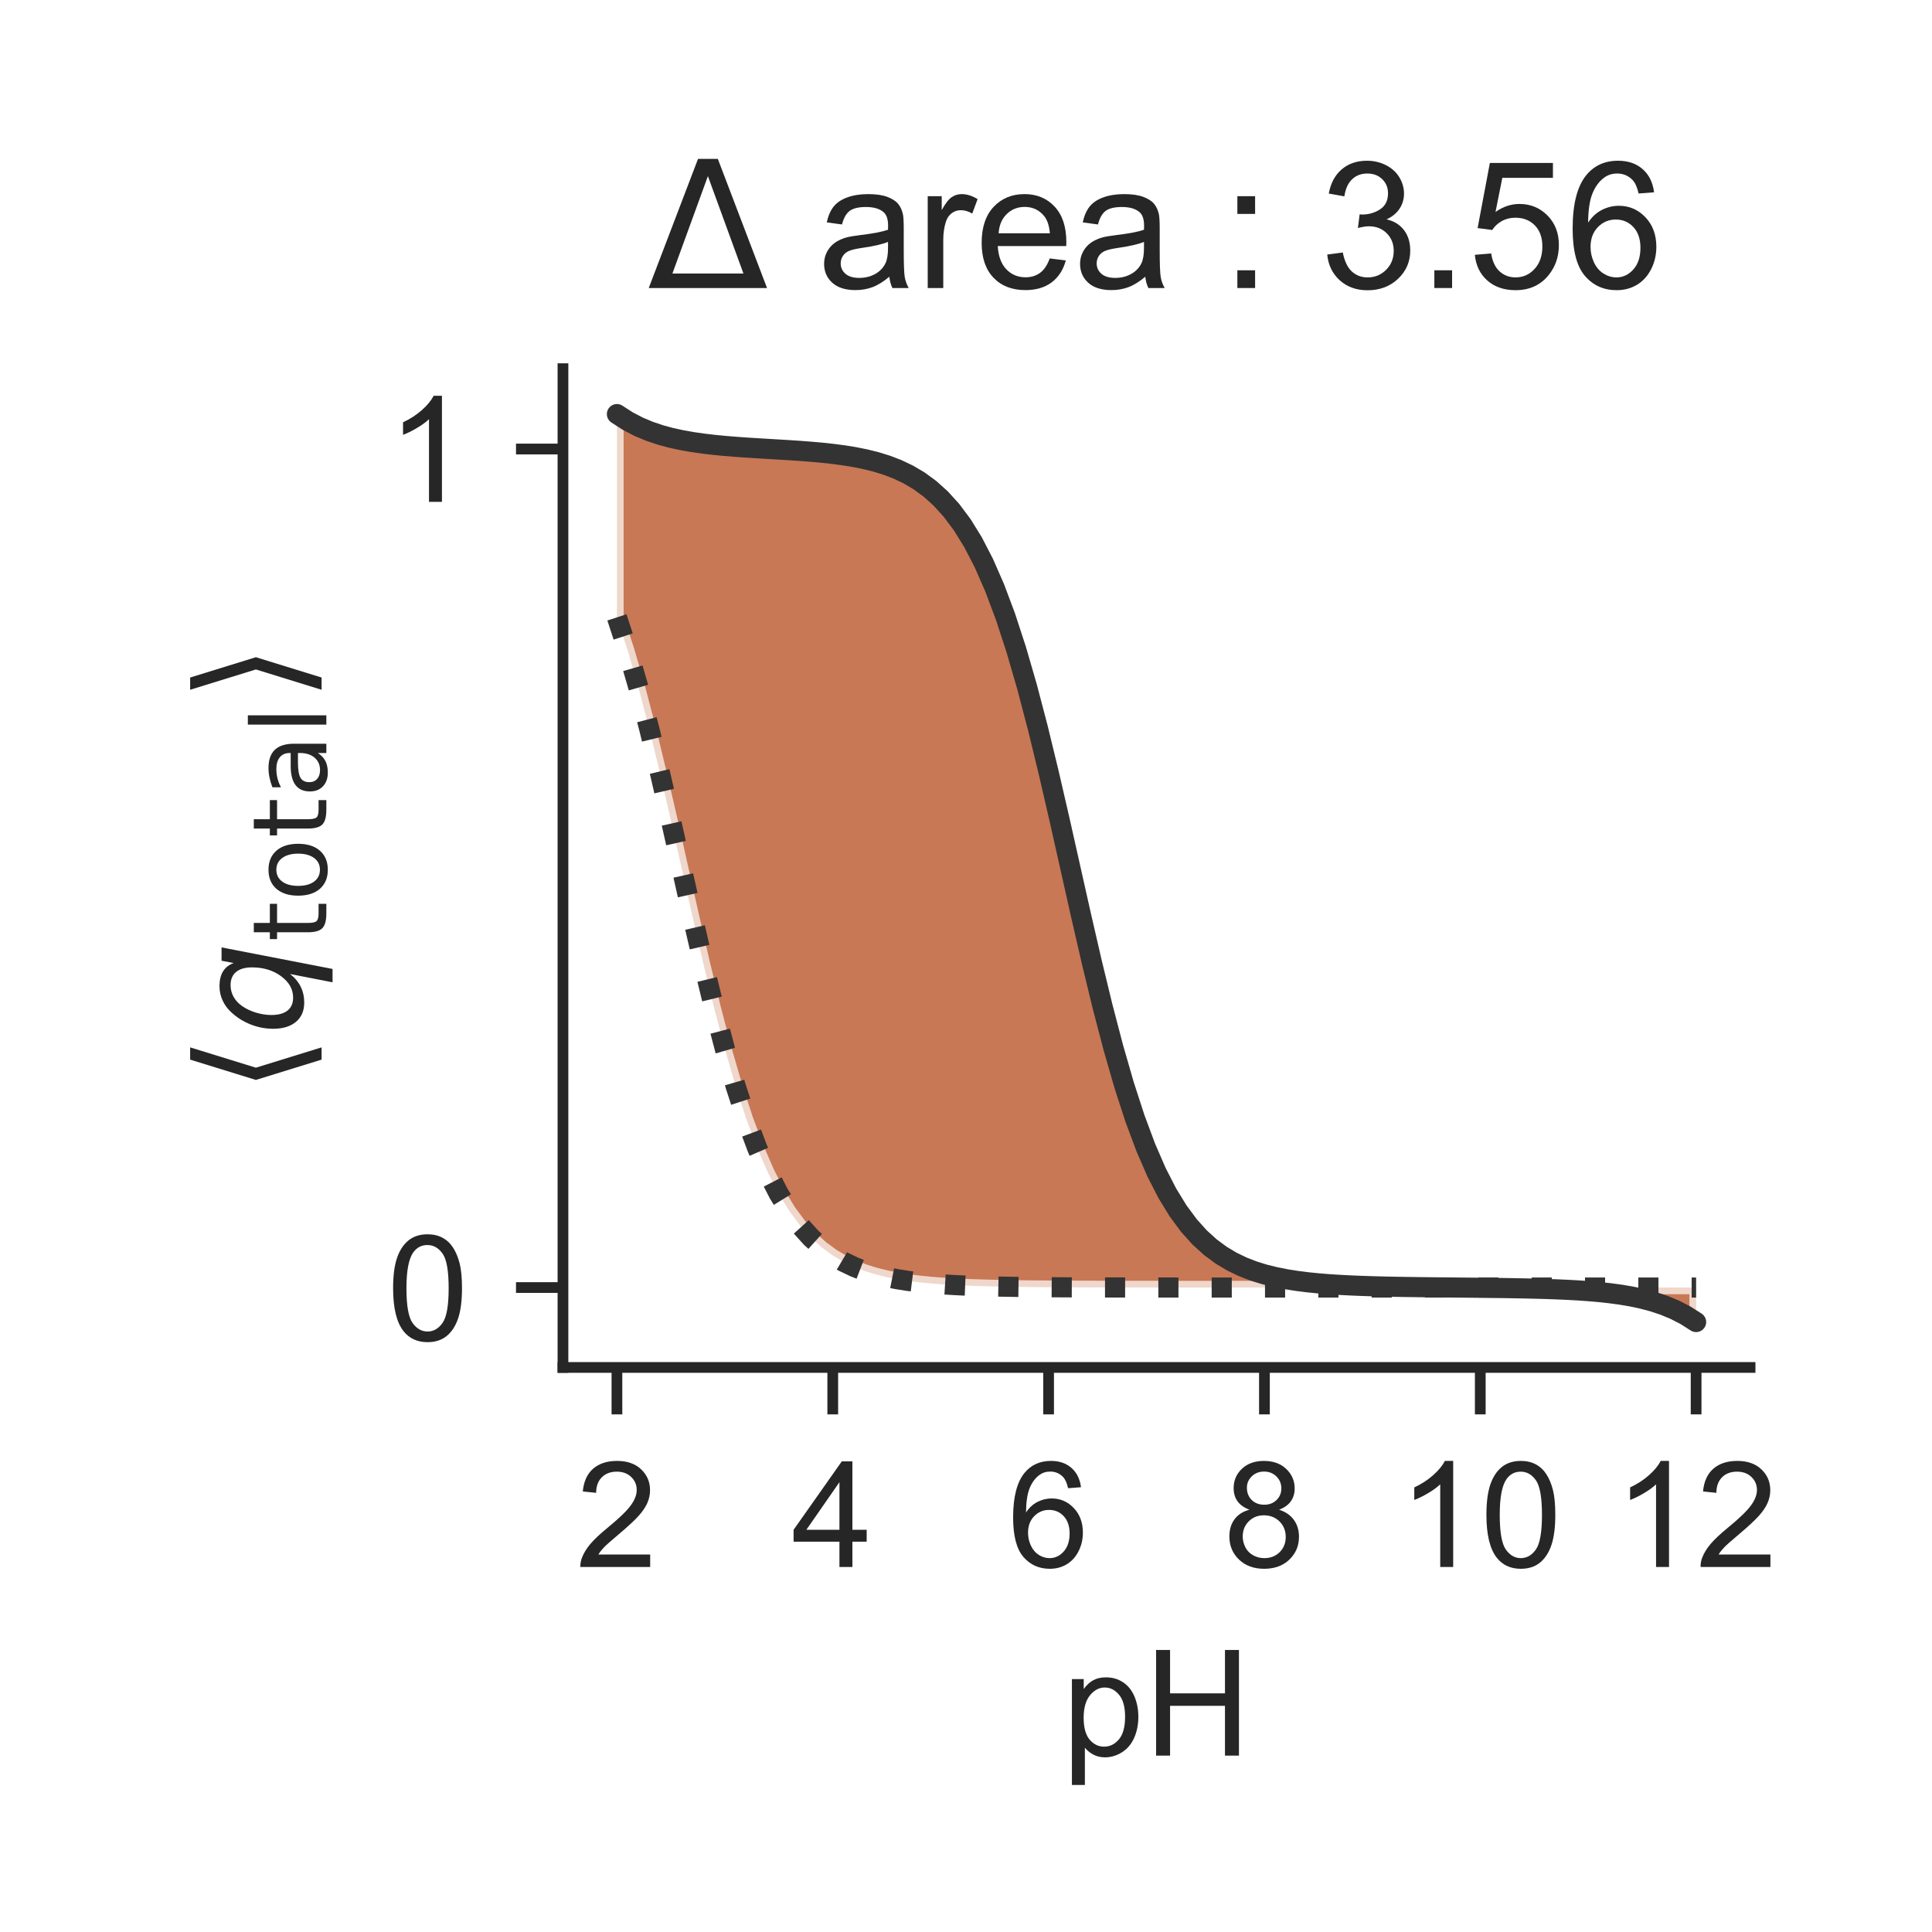 <?xml version="1.0" encoding="utf-8" standalone="no"?>
<!DOCTYPE svg PUBLIC "-//W3C//DTD SVG 1.1//EN"
  "http://www.w3.org/Graphics/SVG/1.1/DTD/svg11.dtd">
<!-- Created with matplotlib (http://matplotlib.org/) -->
<svg height="144pt" version="1.1" viewBox="0 0 144 144" width="144pt" xmlns="http://www.w3.org/2000/svg" xmlns:xlink="http://www.w3.org/1999/xlink">
 <defs>
  <style type="text/css">
*{stroke-linecap:butt;stroke-linejoin:round;}
  </style>
 </defs>
 <g id="figure_1">
  <g id="patch_1">
   <path d="M 0 144 
L 144 144 
L 144 0 
L 0 0 
z
" style="fill:#ffffff;"/>
  </g>
  <g id="axes_1">
   <g id="patch_2">
    <path d="M 41.96 101.92 
L 130.44 101.92 
L 130.44 27.48 
L 41.96 27.48 
z
" style="fill:#ffffff;"/>
   </g>
   <g id="matplotlib.axis_1">
    <g id="xtick_1">
     <g id="line2d_1">
      <defs>
       <path d="M 0 0 
L 0 3.5 
" id="mcfddb7d96e" style="stroke:#262626;stroke-width:0.8;"/>
      </defs>
      <g>
       <use style="fill:#262626;stroke:#262626;stroke-width:0.8;" x="45.982" xlink:href="#mcfddb7d96e" y="101.92"/>
      </g>
     </g>
     <g id="text_1">
      <!-- 2 -->
      <defs>
       <path d="M 50.344 8.453 
L 50.344 0 
L 3.031 0 
Q 2.938 3.172 4.047 6.109 
Q 5.859 10.938 9.828 15.625 
Q 13.812 20.312 21.344 26.469 
Q 33.016 36.031 37.109 41.625 
Q 41.219 47.219 41.219 52.203 
Q 41.219 57.422 37.469 61 
Q 33.734 64.594 27.734 64.594 
Q 21.391 64.594 17.578 60.781 
Q 13.766 56.984 13.719 50.25 
L 4.688 51.172 
Q 5.609 61.281 11.656 66.578 
Q 17.719 71.875 27.938 71.875 
Q 38.234 71.875 44.234 66.156 
Q 50.25 60.453 50.25 52 
Q 50.25 47.703 48.484 43.547 
Q 46.734 39.406 42.656 34.812 
Q 38.578 30.219 29.109 22.219 
Q 21.188 15.578 18.938 13.203 
Q 16.703 10.844 15.234 8.453 
z
" id="ArialMT-32"/>
      </defs>
      <g style="fill:#262626;" transform="translate(42.923 116.794)scale(0.11 -0.11)">
       <use xlink:href="#ArialMT-32"/>
      </g>
     </g>
    </g>
    <g id="xtick_2">
     <g id="line2d_2">
      <g>
       <use style="fill:#262626;stroke:#262626;stroke-width:0.8;" x="62.069" xlink:href="#mcfddb7d96e" y="101.92"/>
      </g>
     </g>
     <g id="text_2">
      <!-- 4 -->
      <defs>
       <path d="M 32.328 0 
L 32.328 17.141 
L 1.266 17.141 
L 1.266 25.203 
L 33.938 71.578 
L 41.109 71.578 
L 41.109 25.203 
L 50.781 25.203 
L 50.781 17.141 
L 41.109 17.141 
L 41.109 0 
z
M 32.328 25.203 
L 32.328 57.469 
L 9.906 25.203 
z
" id="ArialMT-34"/>
      </defs>
      <g style="fill:#262626;" transform="translate(59.011 116.794)scale(0.11 -0.11)">
       <use xlink:href="#ArialMT-34"/>
      </g>
     </g>
    </g>
    <g id="xtick_3">
     <g id="line2d_3">
      <g>
       <use style="fill:#262626;stroke:#262626;stroke-width:0.8;" x="78.156" xlink:href="#mcfddb7d96e" y="101.92"/>
      </g>
     </g>
     <g id="text_3">
      <!-- 6 -->
      <defs>
       <path d="M 49.75 54.047 
L 41.016 53.375 
Q 39.844 58.547 37.703 60.891 
Q 34.125 64.656 28.906 64.656 
Q 24.703 64.656 21.531 62.312 
Q 17.391 59.281 14.984 53.469 
Q 12.594 47.656 12.5 36.922 
Q 15.672 41.75 20.266 44.094 
Q 24.859 46.438 29.891 46.438 
Q 38.672 46.438 44.844 39.969 
Q 51.031 33.5 51.031 23.25 
Q 51.031 16.5 48.125 10.719 
Q 45.219 4.938 40.141 1.859 
Q 35.062 -1.219 28.609 -1.219 
Q 17.625 -1.219 10.688 6.859 
Q 3.766 14.938 3.766 33.5 
Q 3.766 54.25 11.422 63.672 
Q 18.109 71.875 29.438 71.875 
Q 37.891 71.875 43.281 67.141 
Q 48.688 62.406 49.75 54.047 
z
M 13.875 23.188 
Q 13.875 18.656 15.797 14.5 
Q 17.719 10.359 21.188 8.172 
Q 24.656 6 28.469 6 
Q 34.031 6 38.031 10.484 
Q 42.047 14.984 42.047 22.703 
Q 42.047 30.125 38.078 34.391 
Q 34.125 38.672 28.125 38.672 
Q 22.172 38.672 18.016 34.391 
Q 13.875 30.125 13.875 23.188 
z
" id="ArialMT-36"/>
      </defs>
      <g style="fill:#262626;" transform="translate(75.098 116.794)scale(0.11 -0.11)">
       <use xlink:href="#ArialMT-36"/>
      </g>
     </g>
    </g>
    <g id="xtick_4">
     <g id="line2d_4">
      <g>
       <use style="fill:#262626;stroke:#262626;stroke-width:0.8;" x="94.244" xlink:href="#mcfddb7d96e" y="101.92"/>
      </g>
     </g>
     <g id="text_4">
      <!-- 8 -->
      <defs>
       <path d="M 17.672 38.812 
Q 12.203 40.828 9.562 44.531 
Q 6.938 48.25 6.938 53.422 
Q 6.938 61.234 12.547 66.547 
Q 18.172 71.875 27.484 71.875 
Q 36.859 71.875 42.578 66.422 
Q 48.297 60.984 48.297 53.172 
Q 48.297 48.188 45.672 44.5 
Q 43.062 40.828 37.75 38.812 
Q 44.344 36.672 47.781 31.875 
Q 51.219 27.094 51.219 20.453 
Q 51.219 11.281 44.719 5.031 
Q 38.234 -1.219 27.641 -1.219 
Q 17.047 -1.219 10.547 5.047 
Q 4.047 11.328 4.047 20.703 
Q 4.047 27.688 7.594 32.391 
Q 11.141 37.109 17.672 38.812 
z
M 15.922 53.719 
Q 15.922 48.641 19.188 45.406 
Q 22.469 42.188 27.688 42.188 
Q 32.766 42.188 36.016 45.375 
Q 39.266 48.578 39.266 53.219 
Q 39.266 58.062 35.906 61.359 
Q 32.562 64.656 27.594 64.656 
Q 22.562 64.656 19.234 61.422 
Q 15.922 58.203 15.922 53.719 
z
M 13.094 20.656 
Q 13.094 16.891 14.875 13.375 
Q 16.656 9.859 20.172 7.922 
Q 23.688 6 27.734 6 
Q 34.031 6 38.125 10.047 
Q 42.234 14.109 42.234 20.359 
Q 42.234 26.703 38.016 30.859 
Q 33.797 35.016 27.438 35.016 
Q 21.234 35.016 17.156 30.906 
Q 13.094 26.812 13.094 20.656 
z
" id="ArialMT-38"/>
      </defs>
      <g style="fill:#262626;" transform="translate(91.185 116.794)scale(0.11 -0.11)">
       <use xlink:href="#ArialMT-38"/>
      </g>
     </g>
    </g>
    <g id="xtick_5">
     <g id="line2d_5">
      <g>
       <use style="fill:#262626;stroke:#262626;stroke-width:0.8;" x="110.331" xlink:href="#mcfddb7d96e" y="101.92"/>
      </g>
     </g>
     <g id="text_5">
      <!-- 10 -->
      <defs>
       <path d="M 37.25 0 
L 28.469 0 
L 28.469 56 
Q 25.297 52.984 20.141 49.953 
Q 14.984 46.922 10.891 45.406 
L 10.891 53.906 
Q 18.266 57.375 23.781 62.297 
Q 29.297 67.234 31.594 71.875 
L 37.25 71.875 
z
" id="ArialMT-31"/>
       <path d="M 4.156 35.297 
Q 4.156 48 6.766 55.734 
Q 9.375 63.484 14.516 67.672 
Q 19.672 71.875 27.484 71.875 
Q 33.25 71.875 37.594 69.547 
Q 41.938 67.234 44.766 62.859 
Q 47.609 58.5 49.219 52.219 
Q 50.828 45.953 50.828 35.297 
Q 50.828 22.703 48.234 14.969 
Q 45.656 7.234 40.5 3 
Q 35.359 -1.219 27.484 -1.219 
Q 17.141 -1.219 11.234 6.203 
Q 4.156 15.141 4.156 35.297 
z
M 13.188 35.297 
Q 13.188 17.672 17.312 11.828 
Q 21.438 6 27.484 6 
Q 33.547 6 37.672 11.859 
Q 41.797 17.719 41.797 35.297 
Q 41.797 52.984 37.672 58.781 
Q 33.547 64.594 27.391 64.594 
Q 21.344 64.594 17.719 59.469 
Q 13.188 52.938 13.188 35.297 
z
" id="ArialMT-30"/>
      </defs>
      <g style="fill:#262626;" transform="translate(104.214 116.794)scale(0.11 -0.11)">
       <use xlink:href="#ArialMT-31"/>
       <use x="55.615" xlink:href="#ArialMT-30"/>
      </g>
     </g>
    </g>
    <g id="xtick_6">
     <g id="line2d_6">
      <g>
       <use style="fill:#262626;stroke:#262626;stroke-width:0.8;" x="126.418" xlink:href="#mcfddb7d96e" y="101.92"/>
      </g>
     </g>
     <g id="text_6">
      <!-- 12 -->
      <g style="fill:#262626;" transform="translate(120.301 116.794)scale(0.11 -0.11)">
       <use xlink:href="#ArialMT-31"/>
       <use x="55.615" xlink:href="#ArialMT-32"/>
      </g>
     </g>
    </g>
    <g id="text_7">
     <!-- pH -->
     <defs>
      <path d="M 6.594 -19.875 
L 6.594 51.859 
L 14.594 51.859 
L 14.594 45.125 
Q 17.438 49.078 21 51.047 
Q 24.562 53.031 29.641 53.031 
Q 36.281 53.031 41.359 49.609 
Q 46.438 46.188 49.016 39.953 
Q 51.609 33.734 51.609 26.312 
Q 51.609 18.359 48.75 11.984 
Q 45.906 5.609 40.453 2.219 
Q 35.016 -1.172 29 -1.172 
Q 24.609 -1.172 21.109 0.688 
Q 17.625 2.547 15.375 5.375 
L 15.375 -19.875 
z
M 14.547 25.641 
Q 14.547 15.625 18.594 10.844 
Q 22.656 6.062 28.422 6.062 
Q 34.281 6.062 38.453 11.016 
Q 42.625 15.969 42.625 26.375 
Q 42.625 36.281 38.547 41.203 
Q 34.469 46.141 28.812 46.141 
Q 23.188 46.141 18.859 40.891 
Q 14.547 35.641 14.547 25.641 
z
" id="ArialMT-70"/>
      <path d="M 8.016 0 
L 8.016 71.578 
L 17.484 71.578 
L 17.484 42.188 
L 54.688 42.188 
L 54.688 71.578 
L 64.156 71.578 
L 64.156 0 
L 54.688 0 
L 54.688 33.734 
L 17.484 33.734 
L 17.484 0 
z
" id="ArialMT-48"/>
     </defs>
     <g style="fill:#262626;" transform="translate(79.169 130.853)scale(0.11 -0.11)">
      <use xlink:href="#ArialMT-70"/>
      <use x="55.615" xlink:href="#ArialMT-48"/>
     </g>
    </g>
   </g>
   <g id="matplotlib.axis_2">
    <g id="ytick_1">
     <g id="line2d_7">
      <defs>
       <path d="M 0 0 
L -3.5 0 
" id="m415af2736e" style="stroke:#262626;stroke-width:0.8;"/>
      </defs>
      <g>
       <use style="fill:#262626;stroke:#262626;stroke-width:0.8;" x="41.96" xlink:href="#m415af2736e" y="95.966"/>
      </g>
     </g>
     <g id="text_8">
      <!-- 0 -->
      <g style="fill:#262626;" transform="translate(28.843 99.903)scale(0.11 -0.11)">
       <use xlink:href="#ArialMT-30"/>
      </g>
     </g>
    </g>
    <g id="ytick_2">
     <g id="line2d_8">
      <g>
       <use style="fill:#262626;stroke:#262626;stroke-width:0.8;" x="41.96" xlink:href="#m415af2736e" y="33.468"/>
      </g>
     </g>
     <g id="text_9">
      <!-- 1 -->
      <g style="fill:#262626;" transform="translate(28.843 37.405)scale(0.11 -0.11)">
       <use xlink:href="#ArialMT-31"/>
      </g>
     </g>
    </g>
    <g id="text_10">
     <!-- $\langle q_\mathsf{total} \rangle$ -->
     <defs>
      <path d="M 8.938 31.344 
L 22.703 75.875 
L 31 75.875 
L 17.234 31.344 
L 31 -13.188 
L 22.703 -13.188 
z
" id="DejaVuSans-27e8"/>
      <path d="M 41.703 8.203 
Q 38.094 3.469 33.172 1.016 
Q 28.266 -1.422 22.312 -1.422 
Q 14.016 -1.422 9.297 4.172 
Q 4.594 9.766 4.594 19.578 
Q 4.594 27.484 7.5 34.859 
Q 10.406 42.234 15.828 48.094 
Q 19.344 51.906 23.906 53.953 
Q 28.469 56 33.5 56 
Q 39.547 56 43.453 53.609 
Q 47.359 51.219 49.125 46.391 
L 50.688 54.594 
L 59.719 54.594 
L 45.125 -20.609 
L 36.078 -20.609 
z
M 13.922 20.906 
Q 13.922 13.672 16.938 9.891 
Q 19.969 6.109 25.688 6.109 
Q 34.188 6.109 40.188 14.234 
Q 46.188 22.359 46.188 33.984 
Q 46.188 41.016 43.078 44.75 
Q 39.984 48.484 34.188 48.484 
Q 29.938 48.484 26.312 46.5 
Q 22.703 44.531 20.016 40.719 
Q 17.188 36.719 15.547 31.344 
Q 13.922 25.984 13.922 20.906 
z
" id="DejaVuSans-Oblique-71"/>
      <path d="M 18.312 70.219 
L 18.312 54.688 
L 36.812 54.688 
L 36.812 47.703 
L 18.312 47.703 
L 18.312 18.016 
Q 18.312 11.328 20.141 9.422 
Q 21.969 7.516 27.594 7.516 
L 36.812 7.516 
L 36.812 0 
L 27.594 0 
Q 17.188 0 13.234 3.875 
Q 9.281 7.766 9.281 18.016 
L 9.281 47.703 
L 2.688 47.703 
L 2.688 54.688 
L 9.281 54.688 
L 9.281 70.219 
z
" id="DejaVuSans-74"/>
      <path d="M 30.609 48.391 
Q 23.391 48.391 19.188 42.75 
Q 14.984 37.109 14.984 27.297 
Q 14.984 17.484 19.156 11.844 
Q 23.344 6.203 30.609 6.203 
Q 37.797 6.203 41.984 11.859 
Q 46.188 17.531 46.188 27.297 
Q 46.188 37.016 41.984 42.703 
Q 37.797 48.391 30.609 48.391 
z
M 30.609 56 
Q 42.328 56 49.016 48.375 
Q 55.719 40.766 55.719 27.297 
Q 55.719 13.875 49.016 6.219 
Q 42.328 -1.422 30.609 -1.422 
Q 18.844 -1.422 12.172 6.219 
Q 5.516 13.875 5.516 27.297 
Q 5.516 40.766 12.172 48.375 
Q 18.844 56 30.609 56 
z
" id="DejaVuSans-6f"/>
      <path d="M 34.281 27.484 
Q 23.391 27.484 19.188 25 
Q 14.984 22.516 14.984 16.5 
Q 14.984 11.719 18.141 8.906 
Q 21.297 6.109 26.703 6.109 
Q 34.188 6.109 38.703 11.406 
Q 43.219 16.703 43.219 25.484 
L 43.219 27.484 
z
M 52.203 31.203 
L 52.203 0 
L 43.219 0 
L 43.219 8.297 
Q 40.141 3.328 35.547 0.953 
Q 30.953 -1.422 24.312 -1.422 
Q 15.922 -1.422 10.953 3.297 
Q 6 8.016 6 15.922 
Q 6 25.141 12.172 29.828 
Q 18.359 34.516 30.609 34.516 
L 43.219 34.516 
L 43.219 35.406 
Q 43.219 41.609 39.141 45 
Q 35.062 48.391 27.688 48.391 
Q 23 48.391 18.547 47.266 
Q 14.109 46.141 10.016 43.891 
L 10.016 52.203 
Q 14.938 54.109 19.578 55.047 
Q 24.219 56 28.609 56 
Q 40.484 56 46.344 49.844 
Q 52.203 43.703 52.203 31.203 
z
" id="DejaVuSans-61"/>
      <path d="M 9.422 75.984 
L 18.406 75.984 
L 18.406 0 
L 9.422 0 
z
" id="DejaVuSans-6c"/>
      <path d="M 30.078 31.344 
L 16.312 -13.188 
L 8.016 -13.188 
L 21.781 31.344 
L 8.016 75.875 
L 16.312 75.875 
z
" id="DejaVuSans-27e9"/>
     </defs>
     <g style="fill:#262626;" transform="translate(22.533 81.475)rotate(-90)scale(0.11 -0.11)">
      <use transform="translate(0 0.125)" xlink:href="#DejaVuSans-27e8"/>
      <use transform="translate(39.014 0.125)" xlink:href="#DejaVuSans-Oblique-71"/>
      <use transform="translate(102.49 -16.281)scale(0.7)" xlink:href="#DejaVuSans-74"/>
      <use transform="translate(129.937 -16.281)scale(0.7)" xlink:href="#DejaVuSans-6f"/>
      <use transform="translate(172.764 -16.281)scale(0.7)" xlink:href="#DejaVuSans-74"/>
      <use transform="translate(200.21 -16.281)scale(0.7)" xlink:href="#DejaVuSans-61"/>
      <use transform="translate(243.105 -16.281)scale(0.7)" xlink:href="#DejaVuSans-6c"/>
      <use transform="translate(265.288 0.125)" xlink:href="#DejaVuSans-27e9"/>
     </g>
    </g>
   </g>
   <g id="PolyCollection_1">
    <defs>
     <path d="M 45.982 -97.985 
L 45.982 -97.985 
L 46.786 -95.517 
L 47.591 -92.736 
L 48.395 -89.666 
L 49.199 -86.354 
L 50.004 -82.865 
L 50.808 -79.283 
L 51.612 -75.701 
L 52.417 -72.212 
L 53.221 -68.899 
L 54.025 -65.83 
L 54.83 -63.049 
L 55.634 -60.581 
L 56.439 -58.43 
L 57.243 -56.584 
L 58.047 -55.022 
L 58.852 -53.715 
L 59.656 -52.633 
L 60.46 -51.743 
L 61.265 -51.017 
L 62.069 -50.427 
L 62.873 -49.949 
L 63.678 -49.565 
L 64.482 -49.256 
L 65.287 -49.009 
L 66.091 -48.811 
L 66.895 -48.652 
L 67.7 -48.526 
L 68.504 -48.426 
L 69.308 -48.345 
L 70.113 -48.282 
L 70.917 -48.231 
L 71.721 -48.19 
L 72.526 -48.158 
L 73.33 -48.133 
L 74.135 -48.112 
L 74.939 -48.096 
L 75.743 -48.083 
L 76.548 -48.073 
L 77.352 -48.065 
L 78.156 -48.059 
L 78.961 -48.053 
L 79.765 -48.049 
L 80.569 -48.046 
L 81.374 -48.044 
L 82.178 -48.042 
L 82.983 -48.04 
L 83.787 -48.039 
L 84.591 -48.038 
L 85.396 -48.037 
L 86.2 -48.036 
L 87.004 -48.036 
L 87.809 -48.035 
L 88.613 -48.035 
L 89.417 -48.035 
L 90.222 -48.034 
L 91.026 -48.034 
L 91.831 -48.034 
L 92.635 -48.034 
L 93.439 -48.034 
L 94.244 -48.034 
L 95.048 -48.034 
L 95.852 -48.034 
L 96.657 -48.034 
L 97.461 -48.034 
L 98.265 -48.034 
L 99.07 -48.034 
L 99.874 -48.034 
L 100.679 -48.034 
L 101.483 -48.034 
L 102.287 -48.034 
L 103.092 -48.034 
L 103.896 -48.034 
L 104.7 -48.034 
L 105.505 -48.034 
L 106.309 -48.034 
L 107.113 -48.034 
L 107.918 -48.034 
L 108.722 -48.034 
L 109.527 -48.034 
L 110.331 -48.034 
L 111.135 -48.034 
L 111.94 -48.034 
L 112.744 -48.034 
L 113.548 -48.034 
L 114.353 -48.034 
L 115.157 -48.034 
L 115.961 -48.034 
L 116.766 -48.034 
L 117.57 -48.034 
L 118.375 -48.034 
L 119.179 -48.034 
L 119.983 -48.034 
L 120.788 -48.034 
L 121.592 -48.034 
L 122.396 -48.034 
L 123.201 -48.034 
L 124.005 -48.034 
L 124.809 -48.034 
L 125.614 -48.034 
L 126.418 -48.034 
L 126.418 -48.034 
L 126.418 -45.464 
L 125.614 -45.975 
L 124.809 -46.387 
L 124.005 -46.719 
L 123.201 -46.985 
L 122.396 -47.198 
L 121.592 -47.368 
L 120.788 -47.504 
L 119.983 -47.612 
L 119.179 -47.699 
L 118.375 -47.768 
L 117.57 -47.823 
L 116.766 -47.867 
L 115.961 -47.902 
L 115.157 -47.93 
L 114.353 -47.952 
L 113.548 -47.97 
L 112.744 -47.985 
L 111.94 -47.998 
L 111.135 -48.008 
L 110.331 -48.017 
L 109.527 -48.025 
L 108.722 -48.033 
L 107.918 -48.04 
L 107.113 -48.048 
L 106.309 -48.057 
L 105.505 -48.067 
L 104.7 -48.078 
L 103.896 -48.092 
L 103.092 -48.109 
L 102.287 -48.131 
L 101.483 -48.157 
L 100.679 -48.19 
L 99.874 -48.231 
L 99.07 -48.282 
L 98.265 -48.346 
L 97.461 -48.427 
L 96.657 -48.529 
L 95.852 -48.656 
L 95.048 -48.815 
L 94.244 -49.014 
L 93.439 -49.263 
L 92.635 -49.574 
L 91.831 -49.961 
L 91.026 -50.44 
L 90.222 -51.034 
L 89.417 -51.764 
L 88.613 -52.659 
L 87.809 -53.747 
L 87.004 -55.06 
L 86.2 -56.629 
L 85.396 -58.482 
L 84.591 -60.642 
L 83.787 -63.119 
L 82.983 -65.908 
L 82.178 -68.984 
L 81.374 -72.302 
L 80.569 -75.795 
L 79.765 -79.378 
L 78.961 -82.959 
L 78.156 -86.444 
L 77.352 -89.751 
L 76.548 -92.814 
L 75.743 -95.587 
L 74.939 -98.047 
L 74.135 -100.19 
L 73.33 -102.028 
L 72.526 -103.583 
L 71.721 -104.884 
L 70.917 -105.961 
L 70.113 -106.847 
L 69.308 -107.57 
L 68.504 -108.158 
L 67.7 -108.633 
L 66.895 -109.017 
L 66.091 -109.325 
L 65.287 -109.574 
L 64.482 -109.773 
L 63.678 -109.934 
L 62.873 -110.064 
L 62.069 -110.17 
L 61.265 -110.257 
L 60.46 -110.329 
L 59.656 -110.391 
L 58.852 -110.445 
L 58.047 -110.494 
L 57.243 -110.542 
L 56.439 -110.59 
L 55.634 -110.641 
L 54.83 -110.698 
L 54.025 -110.764 
L 53.221 -110.842 
L 52.417 -110.936 
L 51.612 -111.051 
L 50.808 -111.193 
L 50.004 -111.369 
L 49.199 -111.587 
L 48.395 -111.859 
L 47.591 -112.197 
L 46.786 -112.617 
L 45.982 -113.136 
z
" id="mb7bad080d8" style="stroke:#ffffff;stroke-opacity:0.7;"/>
    </defs>
    <g clip-path="url(#pb55239e677)">
     <use style="fill:#b1400d;fill-opacity:0.7;stroke:#ffffff;stroke-opacity:0.7;" x="0" xlink:href="#mb7bad080d8" y="144"/>
    </g>
   </g>
   <g id="line2d_9">
    <path clip-path="url(#pb55239e677)" d="M 45.982 46.015 
L 46.786 48.483 
L 47.591 51.264 
L 48.395 54.334 
L 49.199 57.646 
L 50.004 61.135 
L 50.808 64.717 
L 51.612 68.299 
L 52.417 71.788 
L 53.221 75.101 
L 54.025 78.17 
L 54.83 80.951 
L 55.634 83.419 
L 56.439 85.57 
L 57.243 87.416 
L 58.047 88.978 
L 58.852 90.285 
L 59.656 91.367 
L 60.46 92.257 
L 61.265 92.983 
L 62.069 93.573 
L 62.873 94.051 
L 63.678 94.435 
L 64.482 94.744 
L 65.287 94.991 
L 66.091 95.189 
L 66.895 95.348 
L 67.7 95.474 
L 68.504 95.574 
L 69.308 95.655 
L 70.113 95.718 
L 70.917 95.769 
L 71.721 95.81 
L 72.526 95.842 
L 73.33 95.867 
L 74.135 95.888 
L 74.939 95.904 
L 75.743 95.917 
L 76.548 95.927 
L 77.352 95.935 
L 78.156 95.941 
L 78.961 95.947 
L 79.765 95.951 
L 80.569 95.954 
L 81.374 95.956 
L 82.178 95.958 
L 82.983 95.96 
L 83.787 95.961 
L 84.591 95.962 
L 85.396 95.963 
L 86.2 95.964 
L 87.004 95.964 
L 87.809 95.965 
L 88.613 95.965 
L 89.417 95.965 
L 90.222 95.966 
L 91.026 95.966 
L 91.831 95.966 
L 92.635 95.966 
L 93.439 95.966 
L 94.244 95.966 
L 95.048 95.966 
L 95.852 95.966 
L 96.657 95.966 
L 97.461 95.966 
L 98.265 95.966 
L 99.07 95.966 
L 99.874 95.966 
L 100.679 95.966 
L 101.483 95.966 
L 102.287 95.966 
L 103.092 95.966 
L 103.896 95.966 
L 104.7 95.966 
L 105.505 95.966 
L 106.309 95.966 
L 107.113 95.966 
L 107.918 95.966 
L 108.722 95.966 
L 109.527 95.966 
L 110.331 95.966 
L 111.135 95.966 
L 111.94 95.966 
L 112.744 95.966 
L 113.548 95.966 
L 114.353 95.966 
L 115.157 95.966 
L 115.961 95.966 
L 116.766 95.966 
L 117.57 95.966 
L 118.375 95.966 
L 119.179 95.966 
L 119.983 95.966 
L 120.788 95.966 
L 121.592 95.966 
L 122.396 95.966 
L 123.201 95.966 
L 124.005 95.966 
L 124.809 95.966 
L 125.614 95.966 
L 126.418 95.966 
" style="fill:none;stroke:#333333;stroke-dasharray:1.5,2.475;stroke-dashoffset:0;stroke-width:1.5;"/>
   </g>
   <g id="line2d_10">
    <path clip-path="url(#pb55239e677)" d="M 45.982 30.864 
L 46.786 31.383 
L 47.591 31.803 
L 48.395 32.141 
L 49.199 32.413 
L 50.004 32.631 
L 50.808 32.807 
L 51.612 32.949 
L 52.417 33.064 
L 53.221 33.158 
L 54.025 33.236 
L 54.83 33.302 
L 55.634 33.359 
L 56.439 33.41 
L 57.243 33.458 
L 58.047 33.506 
L 58.852 33.555 
L 59.656 33.609 
L 60.46 33.671 
L 61.265 33.743 
L 62.069 33.83 
L 62.873 33.936 
L 63.678 34.066 
L 64.482 34.227 
L 65.287 34.426 
L 66.091 34.675 
L 66.895 34.983 
L 67.7 35.367 
L 68.504 35.842 
L 69.308 36.43 
L 70.113 37.153 
L 70.917 38.039 
L 71.721 39.116 
L 72.526 40.417 
L 73.33 41.972 
L 74.135 43.81 
L 74.939 45.953 
L 75.743 48.413 
L 76.548 51.186 
L 77.352 54.249 
L 78.156 57.556 
L 78.961 61.041 
L 79.765 64.622 
L 80.569 68.205 
L 81.374 71.698 
L 82.178 75.016 
L 82.983 78.092 
L 83.787 80.881 
L 84.591 83.358 
L 85.396 85.518 
L 86.2 87.371 
L 87.004 88.94 
L 87.809 90.253 
L 88.613 91.341 
L 89.417 92.236 
L 90.222 92.966 
L 91.026 93.56 
L 91.831 94.039 
L 92.635 94.426 
L 93.439 94.737 
L 94.244 94.986 
L 95.048 95.185 
L 95.852 95.344 
L 96.657 95.471 
L 97.461 95.573 
L 98.265 95.654 
L 99.07 95.718 
L 99.874 95.769 
L 100.679 95.81 
L 101.483 95.843 
L 102.287 95.869 
L 103.092 95.891 
L 103.896 95.908 
L 104.7 95.922 
L 105.505 95.933 
L 106.309 95.943 
L 107.113 95.952 
L 107.918 95.96 
L 108.722 95.967 
L 109.527 95.975 
L 110.331 95.983 
L 111.135 95.992 
L 111.94 96.002 
L 112.744 96.015 
L 113.548 96.03 
L 114.353 96.048 
L 115.157 96.07 
L 115.961 96.098 
L 116.766 96.133 
L 117.57 96.177 
L 118.375 96.232 
L 119.179 96.301 
L 119.983 96.388 
L 120.788 96.496 
L 121.592 96.632 
L 122.396 96.802 
L 123.201 97.015 
L 124.005 97.281 
L 124.809 97.613 
L 125.614 98.025 
L 126.418 98.536 
" style="fill:none;stroke:#333333;stroke-linecap:round;stroke-width:1.5;"/>
   </g>
   <g id="patch_3">
    <path d="M 41.96 101.92 
L 41.96 27.48 
" style="fill:none;stroke:#262626;stroke-linecap:square;stroke-linejoin:miter;stroke-width:0.8;"/>
   </g>
   <g id="patch_4">
    <path d="M 41.96 101.92 
L 130.44 101.92 
" style="fill:none;stroke:#262626;stroke-linecap:square;stroke-linejoin:miter;stroke-width:0.8;"/>
   </g>
   <g id="text_11">
    <!-- $\Delta$ area : 3.56 -->
    <defs>
     <path d="M 34.188 63.188 
L 14.156 8.203 
L 54.25 8.203 
z
M 0.781 0 
L 28.609 72.906 
L 39.797 72.906 
L 67.578 0 
z
" id="DejaVuSans-394"/>
     <path id="ArialMT-20"/>
     <path d="M 40.438 6.391 
Q 35.547 2.25 31.031 0.531 
Q 26.516 -1.172 21.344 -1.172 
Q 12.797 -1.172 8.203 3 
Q 3.609 7.172 3.609 13.672 
Q 3.609 17.484 5.344 20.625 
Q 7.078 23.781 9.891 25.688 
Q 12.703 27.594 16.219 28.562 
Q 18.797 29.25 24.031 29.891 
Q 34.672 31.156 39.703 32.906 
Q 39.75 34.719 39.75 35.203 
Q 39.75 40.578 37.25 42.781 
Q 33.891 45.75 27.25 45.75 
Q 21.047 45.75 18.094 43.578 
Q 15.141 41.406 13.719 35.891 
L 5.125 37.062 
Q 6.297 42.578 8.984 45.969 
Q 11.672 49.359 16.75 51.188 
Q 21.828 53.031 28.516 53.031 
Q 35.156 53.031 39.297 51.469 
Q 43.453 49.906 45.406 47.531 
Q 47.359 45.172 48.141 41.547 
Q 48.578 39.312 48.578 33.453 
L 48.578 21.734 
Q 48.578 9.469 49.141 6.219 
Q 49.703 2.984 51.375 0 
L 42.188 0 
Q 40.828 2.734 40.438 6.391 
z
M 39.703 26.031 
Q 34.906 24.078 25.344 22.703 
Q 19.922 21.922 17.672 20.938 
Q 15.438 19.969 14.203 18.094 
Q 12.984 16.219 12.984 13.922 
Q 12.984 10.406 15.641 8.062 
Q 18.312 5.719 23.438 5.719 
Q 28.516 5.719 32.469 7.938 
Q 36.422 10.156 38.281 14.016 
Q 39.703 17 39.703 22.797 
z
" id="ArialMT-61"/>
     <path d="M 6.5 0 
L 6.5 51.859 
L 14.406 51.859 
L 14.406 44 
Q 17.438 49.516 20 51.266 
Q 22.562 53.031 25.641 53.031 
Q 30.078 53.031 34.672 50.203 
L 31.641 42.047 
Q 28.422 43.953 25.203 43.953 
Q 22.312 43.953 20.016 42.219 
Q 17.719 40.484 16.75 37.406 
Q 15.281 32.719 15.281 27.156 
L 15.281 0 
z
" id="ArialMT-72"/>
     <path d="M 42.094 16.703 
L 51.172 15.578 
Q 49.031 7.625 43.219 3.219 
Q 37.406 -1.172 28.375 -1.172 
Q 17 -1.172 10.328 5.828 
Q 3.656 12.844 3.656 25.484 
Q 3.656 38.578 10.391 45.797 
Q 17.141 53.031 27.875 53.031 
Q 38.281 53.031 44.875 45.953 
Q 51.469 38.875 51.469 26.031 
Q 51.469 25.25 51.422 23.688 
L 12.75 23.688 
Q 13.234 15.141 17.578 10.594 
Q 21.922 6.062 28.422 6.062 
Q 33.25 6.062 36.672 8.594 
Q 40.094 11.141 42.094 16.703 
z
M 13.234 30.906 
L 42.188 30.906 
Q 41.609 37.453 38.875 40.719 
Q 34.672 45.797 27.984 45.797 
Q 21.922 45.797 17.797 41.75 
Q 13.672 37.703 13.234 30.906 
z
" id="ArialMT-65"/>
     <path d="M 9.031 41.844 
L 9.031 51.859 
L 19.047 51.859 
L 19.047 41.844 
z
M 9.031 0 
L 9.031 10.016 
L 19.047 10.016 
L 19.047 0 
z
" id="ArialMT-3a"/>
     <path d="M 4.203 18.891 
L 12.984 20.062 
Q 14.5 12.594 18.141 9.297 
Q 21.781 6 27 6 
Q 33.203 6 37.469 10.297 
Q 41.75 14.594 41.75 20.953 
Q 41.75 27 37.797 30.922 
Q 33.844 34.859 27.734 34.859 
Q 25.25 34.859 21.531 33.891 
L 22.516 41.609 
Q 23.391 41.5 23.922 41.5 
Q 29.547 41.5 34.031 44.422 
Q 38.531 47.359 38.531 53.469 
Q 38.531 58.297 35.25 61.469 
Q 31.984 64.656 26.812 64.656 
Q 21.688 64.656 18.266 61.422 
Q 14.844 58.203 13.875 51.766 
L 5.078 53.328 
Q 6.688 62.156 12.391 67.016 
Q 18.109 71.875 26.609 71.875 
Q 32.469 71.875 37.391 69.359 
Q 42.328 66.844 44.938 62.5 
Q 47.562 58.156 47.562 53.266 
Q 47.562 48.641 45.062 44.828 
Q 42.578 41.016 37.703 38.766 
Q 44.047 37.312 47.562 32.688 
Q 51.078 28.078 51.078 21.141 
Q 51.078 11.766 44.234 5.25 
Q 37.406 -1.266 26.953 -1.266 
Q 17.531 -1.266 11.297 4.344 
Q 5.078 9.969 4.203 18.891 
z
" id="ArialMT-33"/>
     <path d="M 9.078 0 
L 9.078 10.016 
L 19.094 10.016 
L 19.094 0 
z
" id="ArialMT-2e"/>
     <path d="M 4.156 18.75 
L 13.375 19.531 
Q 14.406 12.797 18.141 9.391 
Q 21.875 6 27.156 6 
Q 33.5 6 37.891 10.781 
Q 42.281 15.578 42.281 23.484 
Q 42.281 31 38.062 35.344 
Q 33.844 39.703 27 39.703 
Q 22.75 39.703 19.328 37.766 
Q 15.922 35.844 13.969 32.766 
L 5.719 33.844 
L 12.641 70.609 
L 48.25 70.609 
L 48.25 62.203 
L 19.672 62.203 
L 15.828 42.969 
Q 22.266 47.469 29.344 47.469 
Q 38.719 47.469 45.156 40.969 
Q 51.609 34.469 51.609 24.266 
Q 51.609 14.547 45.953 7.469 
Q 39.062 -1.219 27.156 -1.219 
Q 17.391 -1.219 11.203 4.25 
Q 5.031 9.719 4.156 18.75 
z
" id="ArialMT-35"/>
    </defs>
    <g style="fill:#262626;" transform="translate(48.25 21.48)scale(0.132 -0.132)">
     <use transform="translate(0 0.094)" xlink:href="#DejaVuSans-394"/>
     <use transform="translate(68.408 0.094)" xlink:href="#ArialMT-20"/>
     <use transform="translate(96.191 0.094)" xlink:href="#ArialMT-61"/>
     <use transform="translate(151.807 0.094)" xlink:href="#ArialMT-72"/>
     <use transform="translate(185.107 0.094)" xlink:href="#ArialMT-65"/>
     <use transform="translate(240.723 0.094)" xlink:href="#ArialMT-61"/>
     <use transform="translate(296.338 0.094)" xlink:href="#ArialMT-20"/>
     <use transform="translate(324.121 0.094)" xlink:href="#ArialMT-3a"/>
     <use transform="translate(351.904 0.094)" xlink:href="#ArialMT-20"/>
     <use transform="translate(379.688 0.094)" xlink:href="#ArialMT-33"/>
     <use transform="translate(435.303 0.094)" xlink:href="#ArialMT-2e"/>
     <use transform="translate(463.086 0.094)" xlink:href="#ArialMT-35"/>
     <use transform="translate(518.701 0.094)" xlink:href="#ArialMT-36"/>
    </g>
   </g>
  </g>
 </g>
 <defs>
  <clipPath id="pb55239e677">
   <rect height="74.44" width="88.48" x="41.96" y="27.48"/>
  </clipPath>
 </defs>
</svg>
